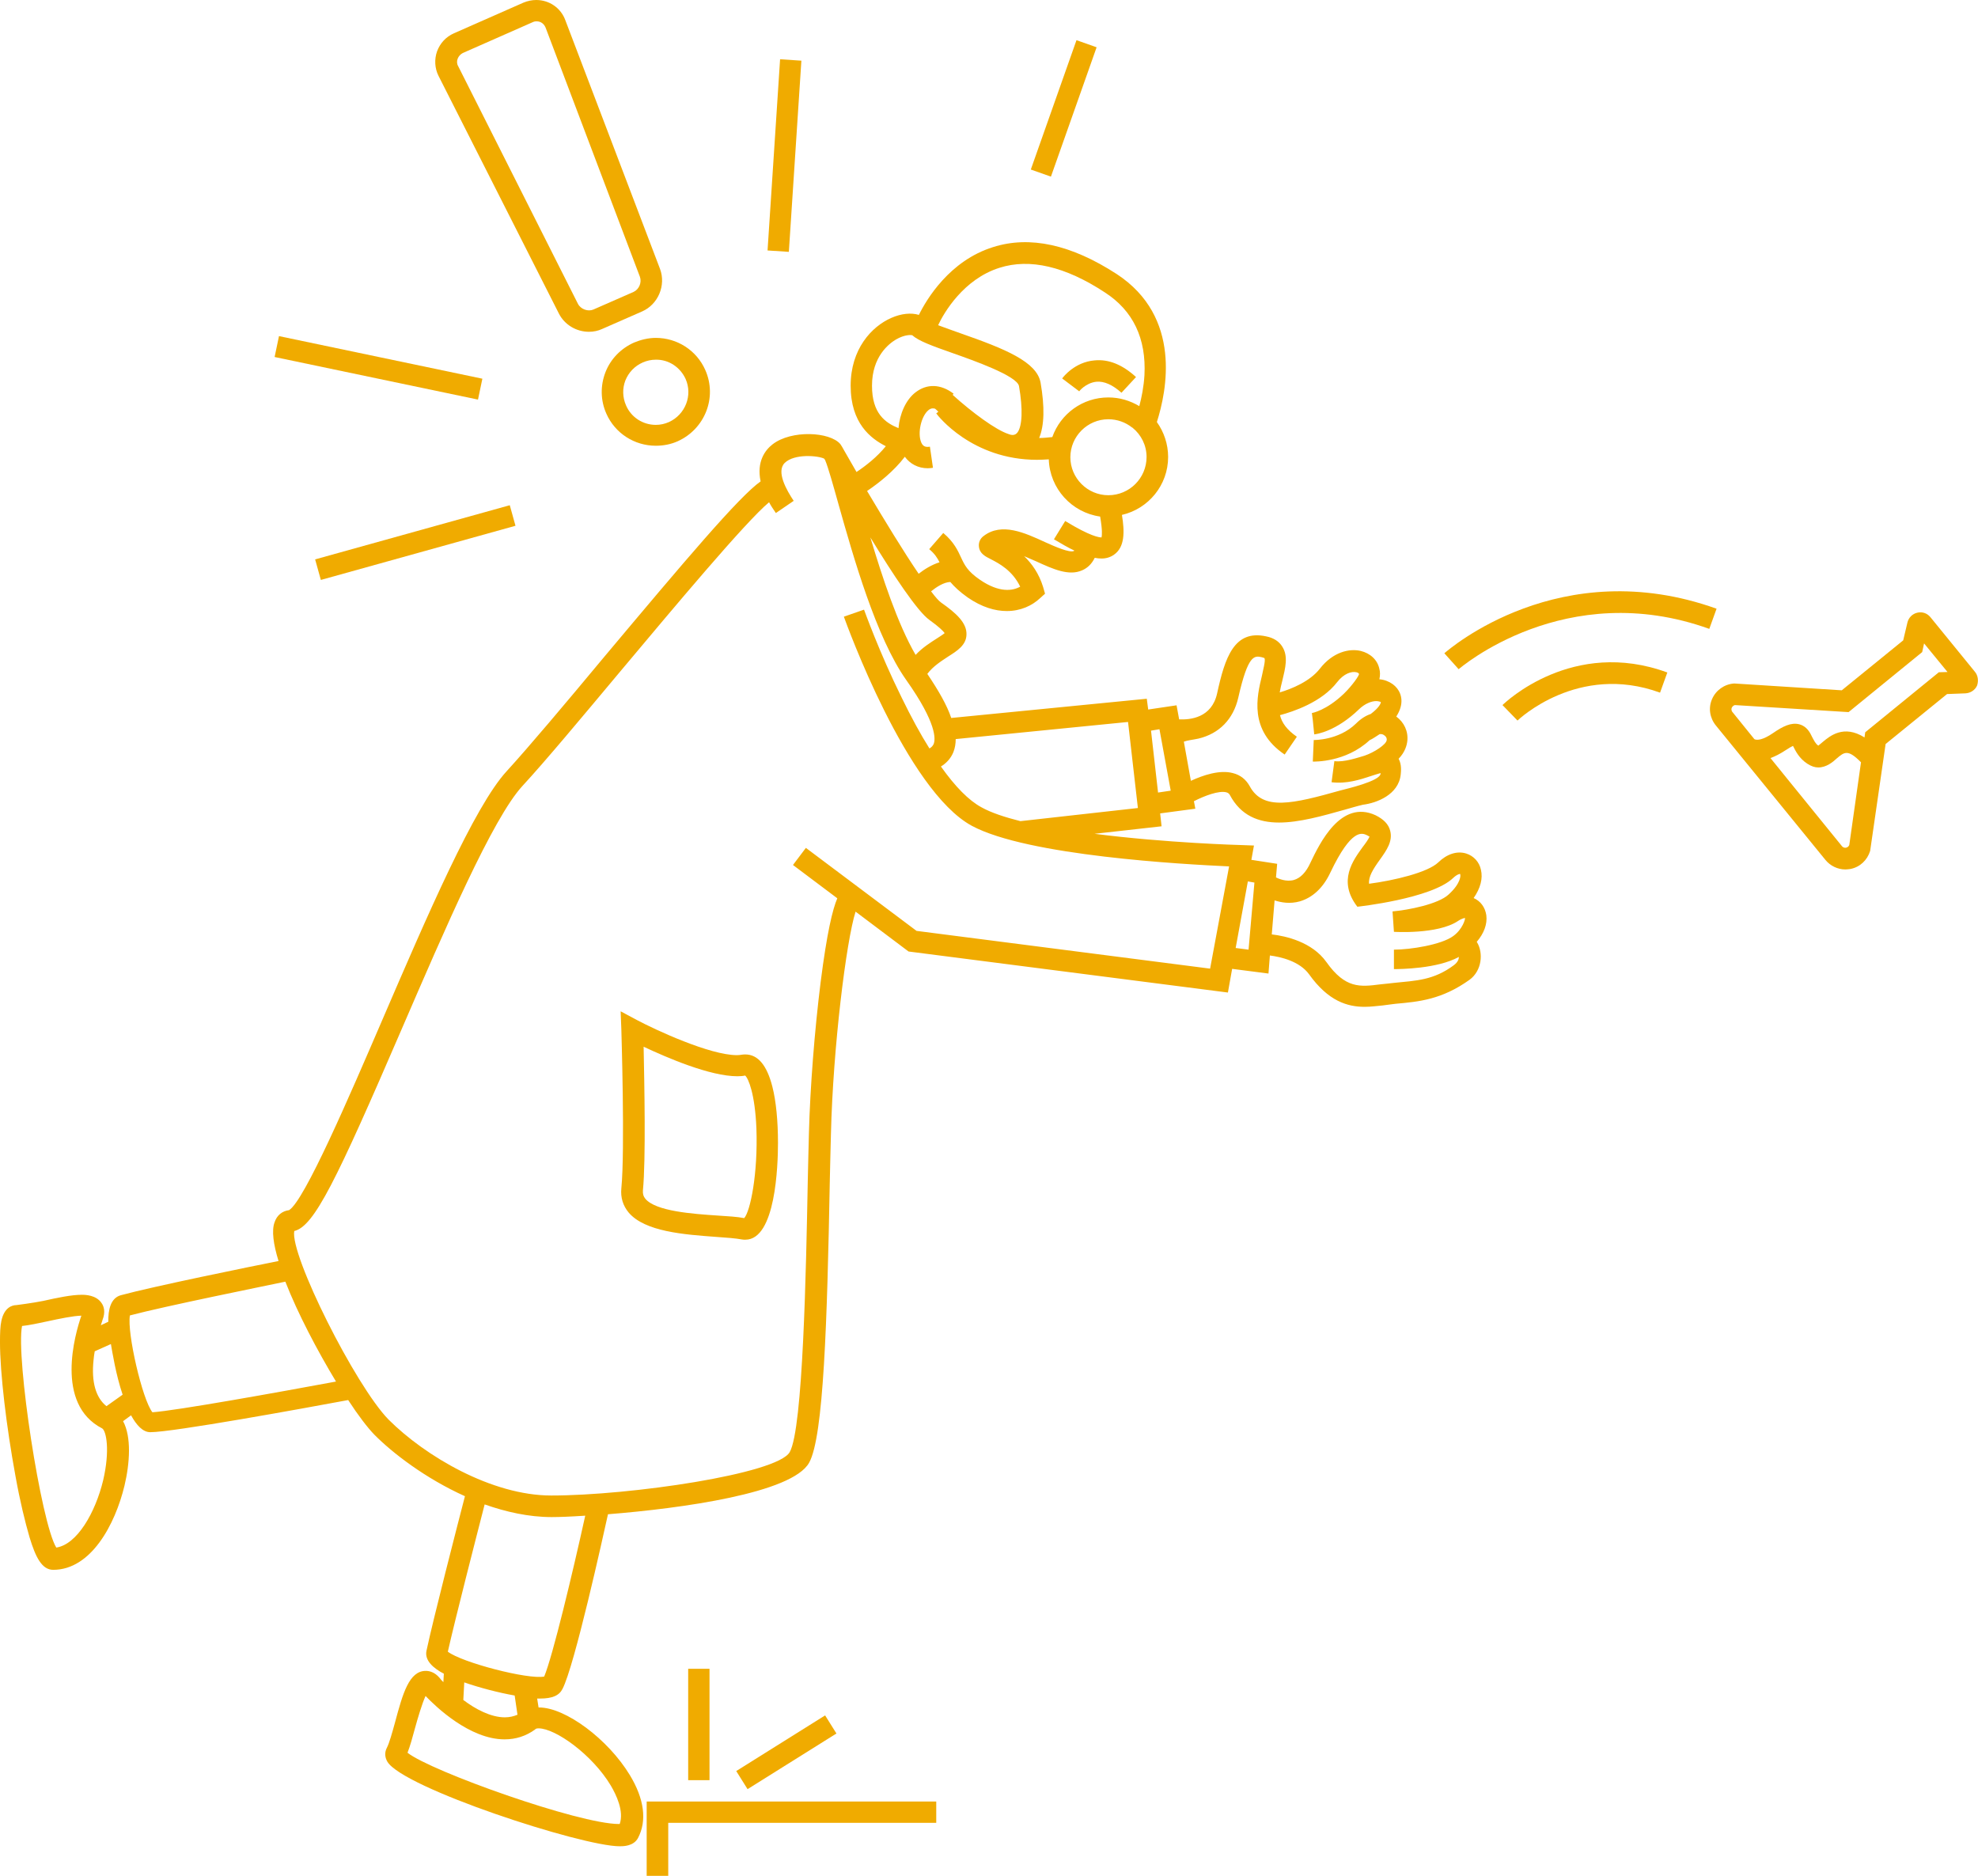 <?xml version="1.0" encoding="utf-8"?>
<!-- Generator: Adobe Illustrator 18.0.0, SVG Export Plug-In . SVG Version: 6.00 Build 0)  -->
<!DOCTYPE svg PUBLIC "-//W3C//DTD SVG 1.1//EN" "http://www.w3.org/Graphics/SVG/1.1/DTD/svg11.dtd">
<svg version="1.1" id="Layer_1" xmlns="http://www.w3.org/2000/svg" xmlns:xlink="http://www.w3.org/1999/xlink" x="0px" y="0px"
	 width="843.6px" height="800px" viewBox="699.3 -33 843.6 800" style="enable-background:new 699.3 -33 843.6 800;"
	 xml:space="preserve">
<style type="text/css">
	.st0{fill:#F0AB00;}
</style>
<g>
	<rect x="992.8" y="678.7" class="st0" width="9.1" height="47.5"/>
	<polygon class="st0" points="975.1,767 984.3,767 984.3,744.4 1098.6,744.4 1098.6,735.3 975.1,735.3 	"/>
	
		<rect x="833.7" y="194" transform="matrix(0.963 -0.268 0.268 0.963 -21.142 242.177)" class="st0" width="86.2" height="9.1"/>
	
		<rect x="816.7" y="119.2" transform="matrix(-0.979 -0.205 0.205 -0.979 1678.275 421.537)" class="st0" width="88.6" height="9.1"/>
	
		<rect x="1148.3" y="-15.6" transform="matrix(-0.943 -0.333 0.333 -0.943 2235.554 410.002)" class="st0" width="9.1" height="58.5"/>
	
		<rect x="1029.4" y="-7.5" transform="matrix(-0.998 -6.542337e-02 6.542337e-02 -0.998 2063.57 134.275)" class="st0" width="9.1" height="81.7"/>
	<path class="st0" d="M1541.5,253.4l-18.9-23.2c-1.4-1.7-3.5-2.4-5.6-1.9s-3.7,2.1-4.2,4.2l-1.8,7.6l-26.2,21.3l-45.7-2.9h-0.3
		c-4.1,0.3-7.7,2.9-9.3,6.6c-1.7,3.8-1,8.1,1.6,11.3l46.7,57.3c2.1,2.6,5.3,4.1,8.5,4.1c0.7,0,1.5-0.1,2.2-0.2
		c4.1-0.8,7.2-3.8,8.4-7.7l6.6-45.6l26.2-21.3l7.8-0.3c2.1-0.1,4.1-1.3,5-3.3C1543.2,257.3,1542.9,255,1541.5,253.4z M1488,327.4
		c-0.3,0.7-0.9,1-1.3,1.1s-1.2,0.1-1.8-0.6l-23.3-28.7l-7.2-8.9c1.9-0.7,4.1-1.8,6.2-3.2c1.7-1.1,2.7-1.7,3.4-2
		c0,0.1,0.1,0.2,0.1,0.2c1,2,2.5,5.1,6,7.4c1.7,1.1,3.2,1.6,4.7,1.6c3.4,0,6.2-2.3,7.8-3.8c3.3-2.8,4.8-4.1,10.4,1.6L1488,327.4z
		 M1526.2,253.7l-31.4,25.6l-0.3,2.2c-8.9-5.6-14.8-0.6-17.9,2c-0.6,0.5-1.3,1.1-1.8,1.5c-1.3-0.9-1.8-2.2-2.6-3.6
		c-0.9-1.9-2.2-4.6-5.5-5.5c-3.4-0.9-7,0.8-11.3,3.8c-4.4,3-6.6,2.9-7.4,2.7c-0.2,0-0.3-0.1-0.5-0.2l-9.3-11.5
		c-0.6-0.7-0.5-1.5-0.3-1.9s0.6-0.9,1.3-1.1l48.5,3l31.4-25.6l0.8-3.7l5,6.1l0,0l5,6.1L1526.2,253.7z"/>
	<path class="st0" d="M937.7,100.8c2.4,4.7,7.4,7.7,12.8,7.7l0,0c1.9,0,3.9-0.4,5.6-1.2l17.1-7.5c6.8-3,10.2-11.1,7.6-18.1
		L940.4-24.4c-1.9-5.2-6.8-8.6-12.4-8.6c-1.8,0-3.7,0.4-5.4,1.1l-29.7,13.1c-3.4,1.5-5.9,4.2-7.2,7.7c-1.2,3.4-1,7.2,0.6,10.4
		L937.7,100.8z M894.5-8c0.4-1,1.2-1.9,2.2-2.4l29.7-13.1c0.6-0.3,1.1-0.4,1.8-0.4c1.7,0,3.1,1,3.8,2.7L972.2,85
		c0.9,2.4-0.3,5.4-2.7,6.5L952.4,99c-2.3,1-5.4-0.1-6.6-2.4L894.7-4.8C894.1-5.8,894.1-7,894.5-8z"/>
	<path class="st0" d="M969.7,113.1c-5.6,2.5-10,7-12.2,12.7c-2.2,5.7-2.1,12,0.4,17.6c3.7,8.4,12,13.7,21.1,13.7
		c3.2,0,6.4-0.6,9.3-1.9c11.6-5.2,17-18.7,11.8-30.4c-3.7-8.4-12-13.7-21.1-13.7C975.8,111.1,972.6,111.9,969.7,113.1z M991.7,128.6
		c3.1,7-0.1,15.2-7.1,18.4c-1.8,0.8-3.7,1.2-5.6,1.2c-5.5,0-10.5-3.2-12.7-8.3c-1.5-3.4-1.6-7.2-0.3-10.6c1.4-3.5,4-6.2,7.4-7.7
		c1.8-0.8,3.7-1.2,5.6-1.2C984.5,120.3,989.4,123.6,991.7,128.6z"/>
	
		<rect x="1012.9" y="709.7" transform="matrix(-0.848 0.531 -0.531 -0.848 2291.824 770.27)" class="st0" width="44.7" height="9.1"/>
	<path class="st0" d="M1166.9,129.8c3.3-0.3,6.9,1.3,10.7,4.7l6.2-6.7c-5.8-5.3-11.7-7.7-17.7-7.1c-8.4,0.7-13.3,7-13.8,7.7l7.3,5.5
		C1159.4,134,1162.3,130.3,1166.9,129.8z"/>
	<path class="st0" d="M1017.2,416.7c-0.5,0-0.9,0-1.5,0.1s-1.4,0.2-2.1,0.2c-11.6,0-34.8-10.8-42.7-15l-6.9-3.7l0.3,7.8
		c0,0.6,1.6,51.3,0,67.7c-0.4,3.9,0.7,7.4,3.1,10.3c6.9,8.2,23.7,9.4,37.2,10.4c4.4,0.3,8.5,0.6,11.1,1.1c0.5,0.1,0.9,0.1,1.5,0.1
		c12.9,0,13.9-31.6,13.9-41.3c0-9.2-0.8-17.8-2.4-24C1026.4,421.4,1022.6,416.7,1017.2,416.7z M1016.7,486.5
		c-3-0.6-6.9-0.8-11.4-1.1c-10.5-0.7-26.4-1.8-30.8-7.2c-0.8-1-1.1-2-1-3.5c1.3-13.2,0.6-46.2,0.3-61.3c10,4.7,28.3,12.6,40,12.6
		c1.2,0,2.4-0.1,3.3-0.3c1.4,1.2,4.2,7.9,4.8,22.5C1022.6,467.6,1019.3,483.6,1016.7,486.5z"/>
	<path class="st0" d="M1315.3,245.6l6.1,6.8c0.5-0.4,45.5-39.3,106.9-17.2l3.1-8.6C1364.7,202.7,1317.3,243.9,1315.3,245.6z"/>
	<path class="st0" d="M1340.1,267.7l6.4,6.6c0.3-0.3,25.8-24.7,60.8-11.9l3.1-8.6C1370.1,239,1341.3,266.5,1340.1,267.7z"/>
	<path class="st0" d="M1333.2,357.3c-0.5-3.3-2.4-6-5.4-7.3c2.9-4.2,4-8.3,3.1-12.1c-0.7-3.3-3.1-5.9-6.3-6.9
		c-3.9-1.2-8.2,0.2-11.9,3.8c-4.5,4.3-18.8,7.7-29.5,9.1c-0.3-3,1.6-6.1,4.7-10.4c2.7-3.8,5.5-7.7,4.3-12.2
		c-0.7-2.8-2.8-4.9-6.2-6.6c-14.9-6.9-23.9,12.1-27.8,20.2c-1.9,4.2-4.3,6.6-7.1,7.4c-3.3,0.9-6.6-0.6-7.6-1.1l0.5-5.8l-11-1.7
		l1.1-6.1l-5.4-0.2c-0.6,0-32.2-0.9-62.6-4.8l28.6-3.2l-0.6-5.5l15-2l-0.6-3.2c4.7-2.4,10.7-4.6,13.8-3.8c0.8,0.2,1.2,0.6,1.5,1.1
		c4.7,8.9,12.3,11.8,21,11.8c8.6,0,18.5-2.8,28.1-5.5c2.5-0.7,5.1-1.5,7.7-2.1c5.7-0.7,15.2-4.2,16.1-12.9c0.1-1.2,0.5-4.2-0.9-6.7
		c2.8-2.9,3.5-5.8,3.7-7.5c0.5-4.2-1.4-8.1-4.7-10.5c1.8-2.8,2.3-5.2,2.2-7.1c-0.2-3.7-2.6-6.7-6.3-8.1c-1-0.4-2-0.6-3.1-0.7
		c0.4-1.8,0.3-3.3,0-4.4c-0.8-3.9-3.9-6.7-8-7.7c-4.8-1.1-11.8,0.4-17.4,7.6c-4.2,5.4-12,8.6-17.1,10.1c0.3-1.6,0.6-3.2,1.1-5
		c1.3-5.4,2.6-10.4,0-14.5c-1.4-2.3-3.8-3.8-6.9-4.4c-13.7-3-17.6,9.2-20.9,24.3c-2.3,10.5-11.5,11.3-16.2,11.1l-1.1-6l-12.1,1.8
		l-0.6-4.6l-83.4,8.2c-1.8-5.4-5.3-11.5-10.2-18.8c2.5-3.3,5.9-5.4,8.9-7.4c3.8-2.4,7.8-4.9,7.8-9.5c0.1-4.8-4.2-8.9-10.8-13.5
		c-1-0.7-2.5-2.4-4.3-4.8c2.2-1.8,5.4-3.9,8.2-4c1.7,2,4,4.2,7.4,6.6c6.1,4.2,11.7,5.8,16.7,5.8c5.9,0,10.8-2.3,14.2-5.5l2.1-1.9
		l-0.8-2.8c-1.8-5.9-4.9-10.1-8.1-13.2c1.7,0.7,3.4,1.5,5.1,2.2c7.2,3.3,14,6.4,19.7,3.8c2.3-1,4.1-2.8,5.3-5.3
		c1,0.2,1.9,0.3,2.9,0.3c2.1,0,3.9-0.6,5.4-1.7c4.5-3.2,4.5-9.6,3.3-16.9c11.3-2.6,19.7-12.7,19.7-24.7c0-5.5-1.8-10.7-4.8-14.9
		c4.2-13.2,10.8-44.8-17.1-63.1c-19.4-12.6-37.1-16.5-52.8-11.5c-18.5,5.8-28.3,22.2-31.6,28.9c-3.3-1-7.5-0.6-11.8,1.3
		c-8.4,3.7-17.3,13.3-17.3,28.9c0,16,8.5,22.5,15,25.8c-3.7,4.6-8.6,8.4-12.5,11c-1.9-3.3-3.7-6.5-5.4-9.4c-0.6-1.1-1-1.8-1.5-2.5
		c-4.5-5.3-20.9-6.1-28.9,0.1c-3.1,2.4-6.9,7.3-5.1,15.8c-9.3,6.6-32.1,33.6-67,75.2c-16.3,19.6-31.8,38-41.3,48.4
		c-13.8,15-33.8,61.4-53.1,106.2c-14,32.5-33.1,76.9-39.7,81c-3,0.4-5.2,2.2-6.2,5.2c-1.3,3.5-0.5,9.4,1.7,16.5
		c-11.6,2.3-53.8,10.9-67.3,14.6c-4.3,1.2-5.4,6.2-5.3,11.3l-3.2,1.5c0.5-1.4,0.7-2.2,0.7-2.2c1.4-3.5,0.6-5.9-0.4-7.3
		c-2.3-3.4-6.9-3.5-8.4-3.5c-4.5,0-10.6,1.3-16.4,2.6c-4.4,0.9-11.5,1.8-11.5,1.8c-1.8,0-5.2,1-6.4,6.7c-0.5,2.2-0.6,5.3-0.6,9.1
		c0,13,2.7,35.9,6.6,57.1c1.9,10.6,4.1,19.6,6,26.1c2.6,8.6,5.3,13.9,10.1,13.9c16.1,0,26.4-19.3,30.4-35.9c2.3-9.7,3-20.8-0.6-27.5
		l3.4-2.5c2.3,4.2,5,7.2,8.2,7.2l0,0c9.7,0,65-10.1,84.4-13.7c4.3,6.6,8.3,11.8,11.1,14.7c7.7,7.8,21.8,18.7,38.7,26.3
		c-3.3,12.7-13.6,52.7-16.4,65.9c-0.9,4.2,3,7.5,7.4,9.8l-0.2,3.6c-0.6-0.6-1.2-1.2-1.6-1.8c-2.1-2.5-4.4-3-5.9-3
		c-7.1,0-9.8,9.6-13.1,21.9c-1.2,4.4-2.5,9-3.5,10.9s-0.9,4,0.2,5.9c6.6,11.2,82.8,36.1,99.1,36.1c1.5,0,5.9,0,7.8-3.5
		c3.9-7.4,2.7-16.7-3.5-26.9c-9.3-15.3-27.4-28.8-38.7-28.8c-0.1,0-0.1,0-0.2,0l-0.6-3.8c0.4,0,0.8,0,1.2,0c5.3,0,8.2-1.3,9.6-4.1
		c5.1-9.7,17.3-65,19.4-74.5c31.4-2.5,78.6-9,85.8-22c6.2-11.1,7.7-60.8,8.8-119.7c0.2-7.6,0.3-14.6,0.5-20.7
		c0.9-36.7,6.5-82,10.5-94.6l22.6,17l136.2,17.5l1.8-10.1l15.5,2l0.6-7.7c4.6,0.6,12.6,2.4,16.7,8c8.2,11.5,16.4,13.9,23.7,13.9
		c2.8,0,5.4-0.4,7.8-0.6c1.2-0.2,2.5-0.3,3.8-0.5l1.6-0.2c10.1-0.9,19.7-1.8,31.5-10.2c5.4-3.9,6-11.6,3.2-16.1c0,0,0-0.1-0.1-0.1
		C1332.2,365.1,1333.7,361.1,1333.2,357.3z M1210.4,282c8.9-2.1,14.9-8.3,17-17.4c4.2-18.6,6.9-18,10.1-17.3
		c0.8,0.2,1.1,0.4,1.1,0.4c0.5,1-0.6,5-1.1,7.5c-2.1,8.7-5.7,23.2,9.7,33.6l5.2-7.6c-4.2-2.9-6.4-5.9-7.2-9.2
		c5.6-1.5,17.8-5.5,24.4-14.1c2.8-3.6,6.1-4.7,8.2-4.2c0.5,0.1,1,0.4,1.1,0.7c0.2,0.6-3,5.1-6.4,8.4c-7.6,7.3-13.7,8.3-13.7,8.3
		l0.6,4.5l-0.5-4.5l0.9,9.1c0.9-0.1,9.3-1.2,19.2-10.8c2.3-2.2,5.2-3.5,7.5-3.4c1.1,0.1,1.7,0.4,1.7,0.4c0.1,0.5-0.7,2.4-4.3,5.1
		c-2.1,0.7-4.2,2-6.3,4.1c-7.4,7.2-17.9,7-18,7l-0.2,4.6l-0.2,4.6c0.6,0,14,0.4,24.2-9.1c1.7-0.8,3-1.8,4.3-2.6
		c0.6-0.1,1.2,0,1.7,0.3c0.9,0.5,1.5,1.4,1.3,2.3c-0.2,1.8-5.3,5.2-9.5,6.6c-2.5,0.7-8.7,2.9-12.8,2.3l-1.2,9
		c6.3,0.8,12.2-1.1,17-2.7c1.2-0.4,2.8-0.9,3.9-1.2c0,0.1,0,0.2,0,0.3c-0.4,3.2-14.5,6.4-17.1,7.1c-20.3,5.7-33,8.8-38.7-1.8
		c-1.6-2.9-4-4.8-7.2-5.6c-5.6-1.5-12.7,0.9-17.9,3.3l-3-16.7C1205.8,282.7,1208.1,282.5,1210.4,282z M1193.8,278l4.8,26.2l-5.4,0.8
		l-3-26.4L1193.8,278z M743.3,598.3c-3.3,13.7-11.1,27.4-20,28.7c-6.5-10.6-17.3-81-14.6-94.5c3-0.3,6.7-1.1,10.9-2
		c5.1-1.1,10.8-2.3,14.4-2.4c-2.7,7.8-11.4,37.7,8.9,48.1C744.6,577.3,746.3,585.4,743.3,598.3z M744.7,566.7
		c-4.5-3.6-6.5-10.2-5.5-19.7c0.1-1.3,0.3-2.5,0.5-3.7l6.9-3.1c0.6,3.4,2.1,13,5,21.6L744.7,566.7z M1105.9,287.8
		c0.7-1.8,1-3.6,1-5.6l73.5-7.3l4.2,36.7l-50.1,5.6l0,0c-6.7-1.7-12.5-3.6-16.6-5.9c-5.4-2.9-11.2-8.8-17.3-17.4
		C1102.7,292.6,1104.7,290.7,1105.9,287.8z M1102.2,237c-0.7,0.6-2.1,1.5-3.2,2.2c-2.8,1.8-6.2,3.9-9.2,7.1
		c-7.7-13.3-14.1-32.8-19.3-50.1c9.7,15.9,20.1,31.6,25.2,35.2C1099.9,234.4,1101.5,236.1,1102.2,237z M1172,178.2
		c-8.9,0-16.2-7.3-16.2-16.2s7.3-16.2,16.2-16.2c3.8,0,7.3,1.3,10.1,3.5l0,0l0.2,0.1c3.7,3,6,7.5,6,12.5
		C1188.3,170.9,1181,178.2,1172,178.2z M1125.6,81.2c12.9-4.1,28-0.6,44.9,10.5c12.1,7.8,17.7,19.7,16.9,35.3
		c-0.3,4.9-1.2,9.5-2.2,13.2c-3.9-2.3-8.3-3.7-13.2-3.7c-11,0-20.4,7-23.9,16.9c-1.9,0.2-3.9,0.4-5.6,0.4c2.2-5.4,2.4-13.2,0.6-23.6
		c-1.6-8.9-15.1-14.4-34-21c-3-1.1-6.8-2.4-9.7-3.5C1101.9,100.3,1110.3,86,1125.6,81.2z M1071.2,131.5c0-12.4,7.2-17.9,10.2-19.7
		c3.8-2.2,6.6-2,7-1.8c2.7,2.4,8.1,4.4,17.5,7.7c8.2,2.9,27.3,9.6,28,14c1.7,9.7,1.4,17.1-0.7,19.8c-0.5,0.6-1,0.9-1.8,1
		c-0.4,0-0.7,0-1.1-0.1c-0.3-0.1-0.6-0.2-0.9-0.3c-5.3-1.7-15.4-9.1-23.8-16.7l0.4-0.5c-5.5-4.2-11.4-4.3-16.2-0.6
		c-4.2,3.2-6.8,9.3-7.3,15.3C1076.9,147.3,1071.2,143.4,1071.2,131.5z M1085.2,161.8c2.3,3.1,5.7,4.9,9.8,4.9c0.7,0,1.5-0.1,2.2-0.2
		l-1.3-9c-2.3,0.4-3.1-0.5-3.7-1.8c-1.7-4,0-11.3,3.1-13.8c0.5-0.4,1.3-1,2.8-0.6c0.5,0.4,0.9,0.8,1.4,1.3l-0.9,0.7
		c0.6,0.9,15.2,19.8,43,19.8c1.7,0,3.3-0.1,5-0.2c0.4,12.5,9.8,22.7,21.9,24.4c1,5.8,0.8,8,0.6,8.9c-1,0-4.7-0.4-15.5-7l-4.8,7.8
		c3.2,1.9,6.1,3.6,8.7,4.8c-0.1,0.1-0.2,0.1-0.2,0.2c-1.9,0.8-7.9-1.8-12.3-3.8c-8.7-4-18.5-8.5-26.2-2.6c-1.5,1.1-2.2,2.8-2,4.5
		c0.3,3,2.7,4.2,5.1,5.4c3.5,1.8,9.2,4.8,12.5,11.7c-3.2,1.8-8.9,2.7-17.1-2.9c-5.4-3.7-6.6-6.3-8.1-9.5c-1.4-3-3-6.6-7.6-10.5
		l-6,6.9c2.4,2,3.5,3.8,4.4,5.6c-3.5,1.1-6.6,3.1-8.9,4.9c-6.4-9.4-14.5-22.7-22-35.3C1074.1,173,1080.5,168,1085.2,161.8z
		 M764.3,569.3c-4.3-5.4-10.9-34-9.6-41.3c15.1-4,57.3-12.5,66.3-14.4c5.3,13.6,13.7,29.5,21.6,42.6
		C817.8,560.8,774.5,568.6,764.3,569.3z M929,704.1c7.2,0,22.9,11.2,30.8,24.4c2.3,3.9,5.7,10.9,3.8,16.4c-0.1,0-0.2,0-0.3,0
		c-17.2,0-80.2-22.5-90.2-30.4c1.1-2.8,2.1-6.4,3.2-10.5c1.1-4,3-10.5,4.5-13.7c4.3,4.5,18.8,18.5,33.7,18.5c4.8,0,9.1-1.4,13-4.2
		C927.7,704.3,928.1,704.1,929,704.1z M896.9,692l0.4-7.5c6.6,2.3,14.7,4.4,21.5,5.6l1.2,8.2c-1.7,0.7-3.4,1.1-5.4,1.1
		C908.7,699.4,902.2,696,896.9,692z M931.4,682c-6.8,1.4-35.2-6-41.1-10.6c3.1-13.8,12.3-49.6,15.7-62.8c9.1,3.2,18.8,5.4,28.6,5.4
		c3.3,0,8.3-0.2,14.3-0.6C943.5,637.9,935,673.4,931.4,682z M1215.4,380.1L1090.2,364l-47.2-35.4l-5.5,7.3l18.9,14.2
		c-2,4.7-4.4,14.5-7.1,35.7c-2.6,20.7-4.5,45.3-5,64.4c-0.2,6.1-0.3,13.1-0.5,20.7c-0.7,36.8-2,105.4-7.7,115.4
		c-5.3,9.3-68.1,18.5-101.7,18.5c-25.4,0-53.8-16.8-69.4-32.4c-14.1-14.4-42.1-70.2-40.2-80.4c8.5-2,17.9-21.4,45.9-86.3
		c18.2-42.1,38.7-89.8,51.5-103.6c9.7-10.5,25.2-29.1,41.6-48.7c22.9-27.3,53.4-63.8,63.5-72.2c0.8,1.5,1.8,3,2.9,4.6l7.6-5.2
		c-3-4.5-7.6-12.5-3.8-16.2c4.1-4,14.2-3.1,16.8-1.8c0.1,0.2,0.3,0.5,0.4,0.6c1.3,3,3.6,11.3,5.7,18.8c6.4,22.7,16.1,56.9,28.9,75
		c13.1,18.5,12.5,25.3,11.7,27.3c-0.3,0.6-0.7,1.3-1.8,1.9c-3.9-6.2-7.8-13.4-11.8-21.6c-9.6-19.4-16-37.4-16.1-37.6l-8.6,3
		c1.1,3,26.7,74.1,54.6,89.2c23.8,12.8,90.2,16.4,109.7,17.3L1215.4,380.1z M1231.8,372l-5.5-0.7l5.2-28.4l2.8,0.5L1231.8,372z
		 M1319.1,366.2c-5,3.7-18.2,5.8-25.2,5.8h-0.1v8.3h0.1c2.4,0,18.4-0.1,27.6-5.2c0,0.9-0.4,2.2-2.1,3.5c-8.7,6.5-16.1,6.6-25.8,7.6
		c0,0-4.3,0.5-5.6,0.6c-8.6,1.1-14.9,1.9-23-9.5c-6.1-8.6-17.3-11.1-23.3-11.8l1.2-14.5c2.8,0.9,6.6,1.6,10.8,0.4
		c5.4-1.6,9.9-5.7,13-12.3c9-18.9,13.5-16.9,15.6-15.9c0.6,0.3,0.9,0.5,1.1,0.6c-0.4,1-1.8,3-2.9,4.4c-4.1,5.7-10.8,14.5-2.3,25.5
		c0,0,31.7-3.4,40.9-12.3c1.7-1.6,2.8-1.7,2.9-1.7c0.4,0.6,0.3,4.1-4.9,8.8c-4.4,4.1-17.1,6.6-23.9,7.2l0.6,8.7
		c0,0,18.6,1.2,27.3-4.6c1.8-1.2,3-1.3,3-1.3C1324.3,358.9,1323.1,363.3,1319.1,366.2z"/>
</g>
</svg>
